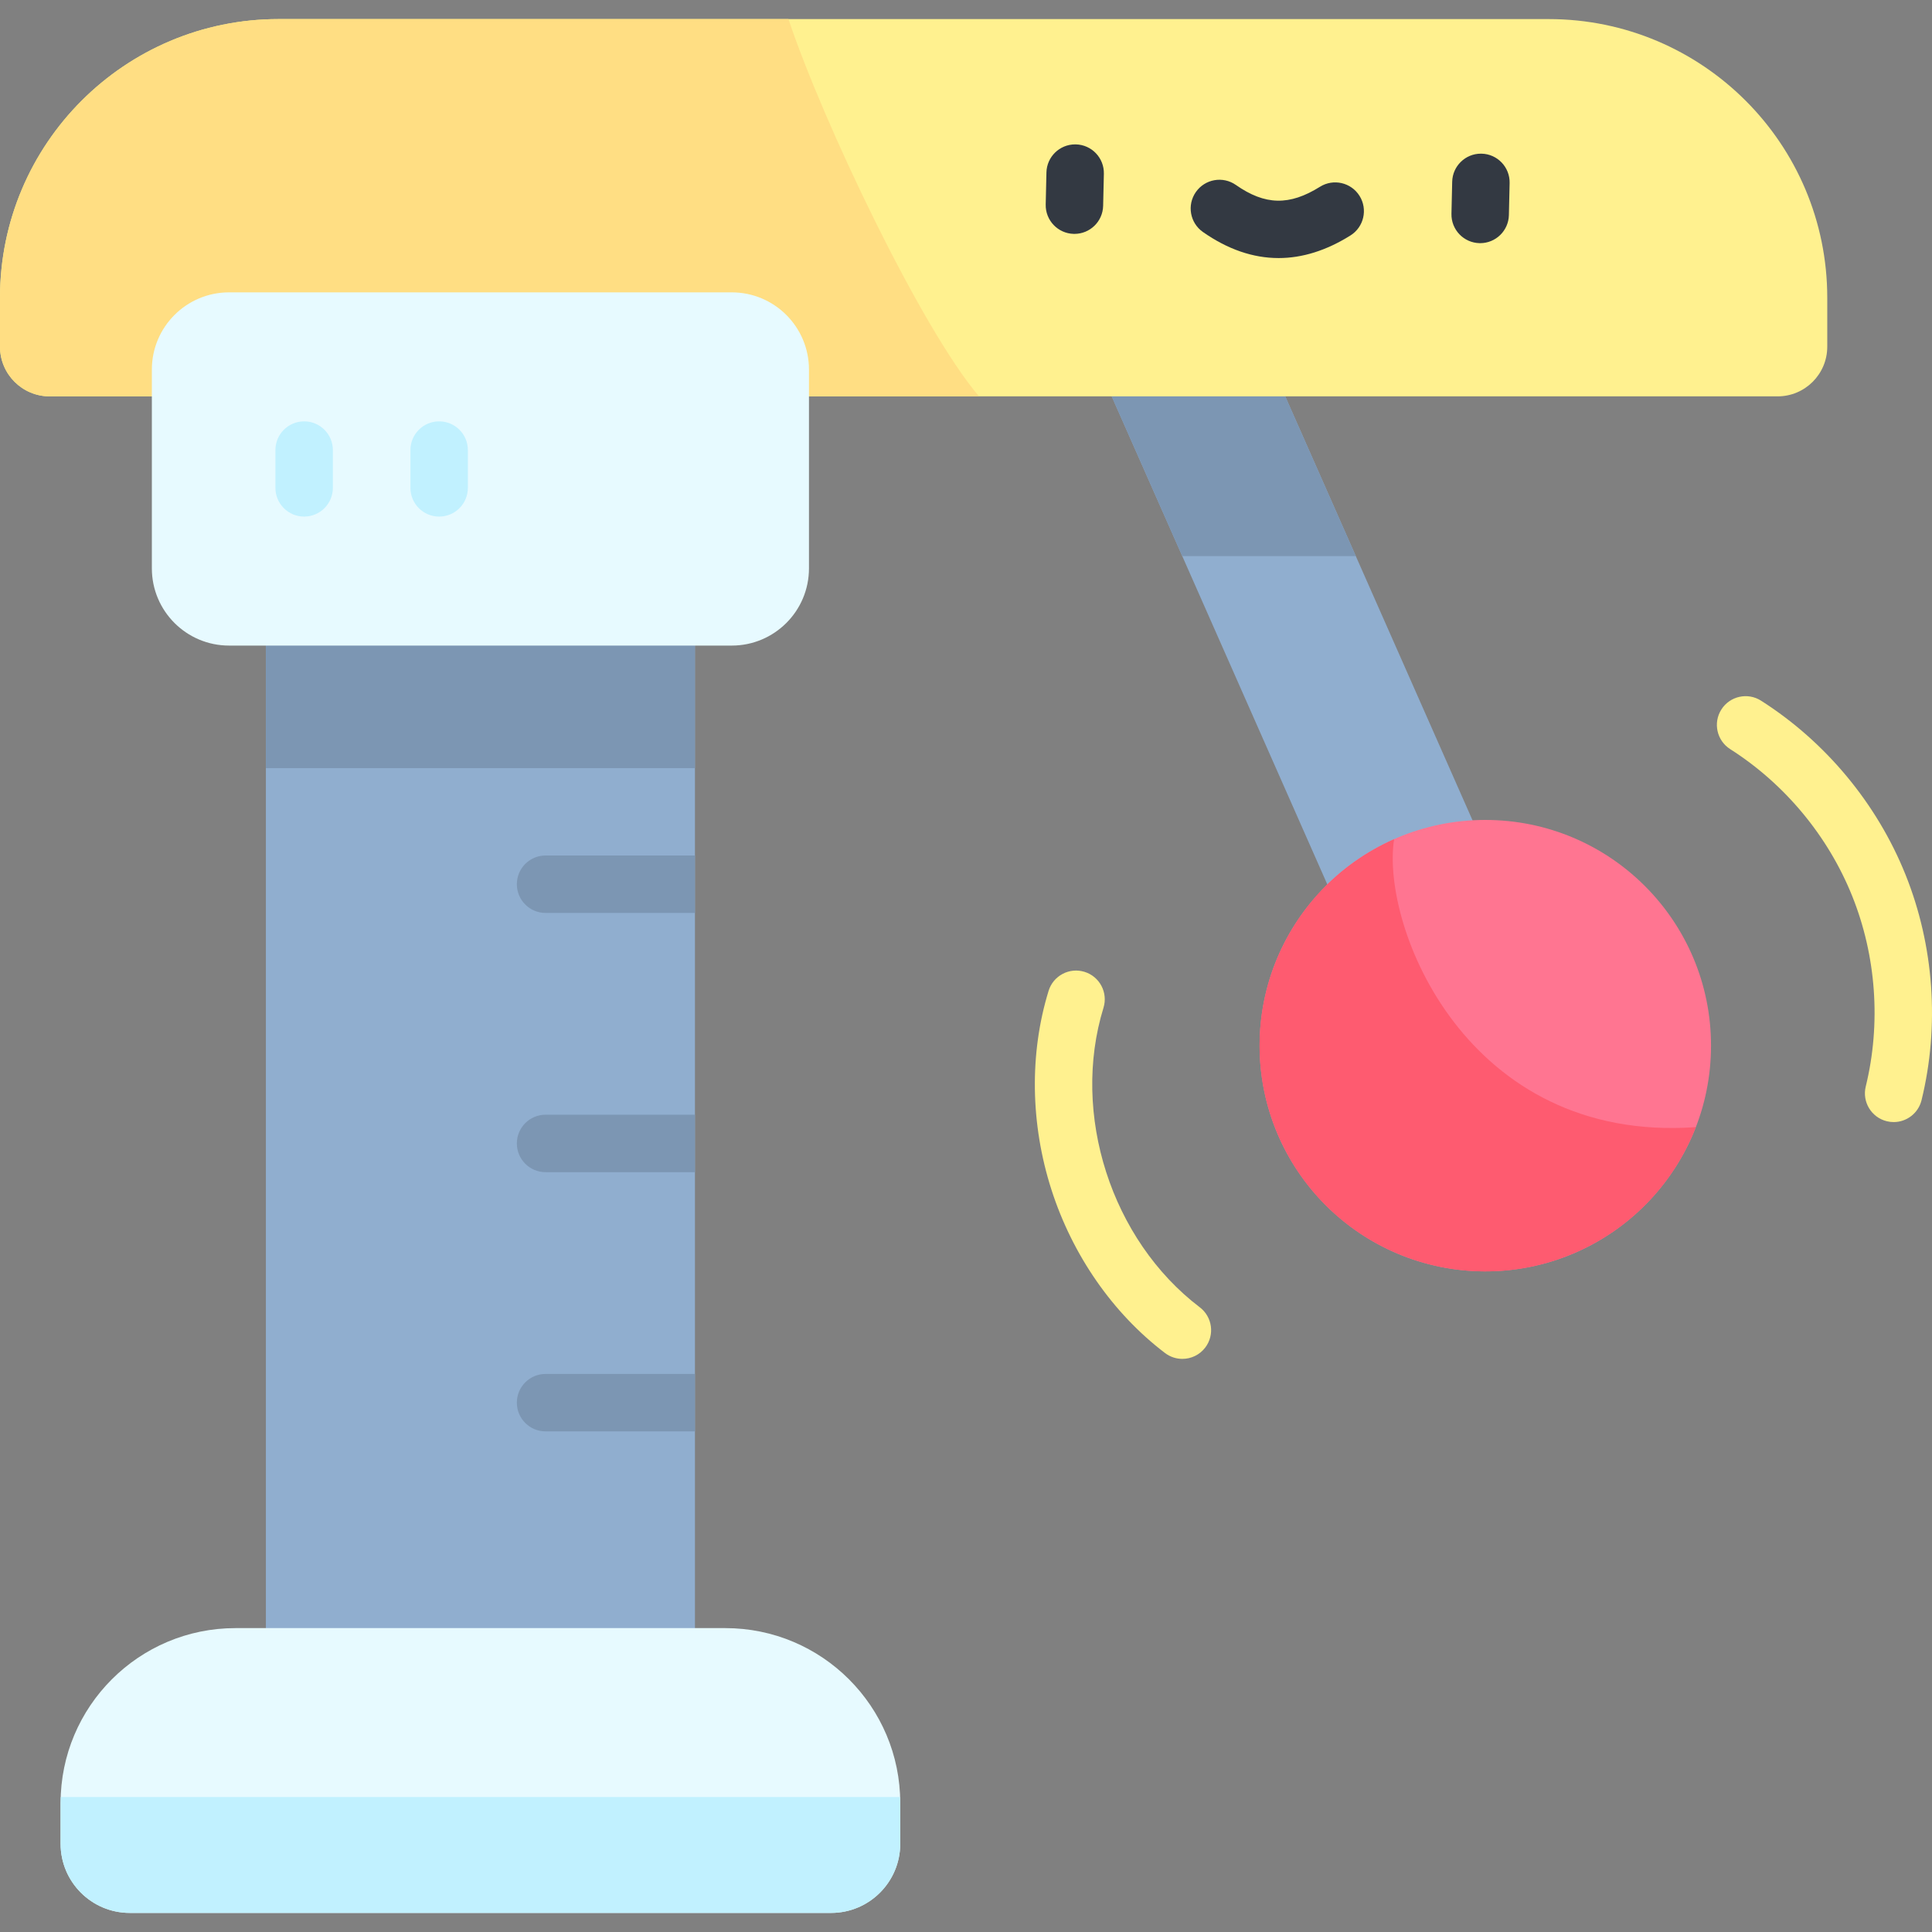 <svg id="Capa_1" enable-background="new 0 0 504.496 504.496" height="512" viewBox="0 0 504.496 504.496" width="512" xmlns="http://www.w3.org/2000/svg"><rect x="0" y="0" width="504.496" height="504.496" fill="#808080" stroke="none"/><path d="m69.429 61.003h112.042v394.08h-112.042z" fill="#90aecf"/><path d="m69.429 61.003h112.042v139.578h-112.042z" fill="#7c96b3"/><path d="m386.816 270.692c-10.471 4.626-22.709-.112-27.334-10.583l-83.085-188.06c-4.626-10.471.112-22.709 10.583-27.334s22.709.112 27.334 10.583l83.084 188.059c4.626 10.471-.112 22.709-10.582 27.335z" fill="#90aecf"/><path d="m308.723 145.218h45.318l-39.727-89.92c-4.626-10.47-16.864-15.208-27.334-10.583-10.471 4.626-15.209 16.864-10.583 27.334z" fill="#7c96b3"/><path d="m464.171 103.502h-451.196c-7.166 0-12.975-5.809-12.975-12.975v-12.785c0-40.184 32.576-72.76 72.76-72.76h331.626c40.184 0 72.76 32.576 72.76 72.76v12.785c0 7.166-5.809 12.975-12.975 12.975z" fill="#fff18f"/><path d="m205.886 4.982h-133.126c-40.184 0-72.76 32.576-72.76 72.76v12.785c0 7.166 5.809 12.975 12.975 12.975h242.675c-15.028-17.615-40.736-71.508-49.764-98.52z" fill="#ffde83"/><circle cx="387.856" cy="273.046" fill="#ff7591" r="58.937"/><path d="m191.079 168.578h-131.259c-11.137 0-20.165-9.028-20.165-20.165v-51.905c0-11.137 9.028-20.165 20.165-20.165h131.259c11.137 0 20.165 9.028 20.165 20.165v51.906c0 11.136-9.028 20.164-20.165 20.164z" fill="#e7faff"/><path d="m79.42 134.894c-4.142 0-7.5-3.357-7.5-7.5v-9.867c0-4.143 3.358-7.5 7.5-7.5s7.5 3.357 7.5 7.5v9.867c0 4.142-3.358 7.5-7.5 7.5z" fill="#c1f1ff"/><path d="m114.673 134.894c-4.142 0-7.5-3.357-7.5-7.5v-9.867c0-4.143 3.358-7.5 7.5-7.5s7.5 3.357 7.5 7.5v9.867c0 4.142-3.358 7.5-7.5 7.5z" fill="#c1f1ff"/><path d="m217.011 499.514h-183.122c-9.978 0-18.067-8.089-18.067-18.067v-10.63c0-25.226 20.45-45.676 45.676-45.676h127.904c25.226 0 45.676 20.45 45.676 45.676v10.63c0 9.978-8.089 18.067-18.067 18.067z" fill="#e7faff"/><path d="m308.748 354.839c-1.582 0-3.177-.498-4.534-1.53-13.61-10.351-24.142-25.494-29.653-42.642-5.511-17.147-5.775-35.591-.745-51.933 1.219-3.961 5.421-6.18 9.374-4.962 3.959 1.219 6.181 5.416 4.962 9.374-8.542 27.75 2.032 60.647 25.143 78.223 3.297 2.507 3.938 7.213 1.43 10.51-1.477 1.94-3.714 2.96-5.977 2.96z" fill="#fff18f"/><path d="m494.486 293.003c-.59 0-1.189-.07-1.789-.217-4.023-.985-6.486-5.045-5.502-9.068 4.015-16.403 2.759-34.068-3.538-49.74-6.297-15.671-17.611-29.295-31.859-38.362-3.495-2.224-4.524-6.859-2.301-10.354s6.861-4.525 10.354-2.301c16.872 10.736 30.27 26.868 37.725 45.425 7.456 18.557 8.944 39.474 4.19 58.898-.838 3.424-3.905 5.719-7.28 5.719z" fill="#fff18f"/><path d="m280.564 61.074c-.058 0-.115-.001-.174-.002-4.141-.094-7.421-3.527-7.327-7.669l.19-8.371c.093-4.083 3.432-7.329 7.495-7.329.058 0 .115.001.174.002 4.141.094 7.421 3.527 7.327 7.669l-.19 8.371c-.092 4.083-3.431 7.329-7.495 7.329z" fill="#333942"/><path d="m386.516 63.495c-.058 0-.116-.001-.175-.002-4.141-.095-7.421-3.528-7.326-7.67l.191-8.37c.094-4.082 3.433-7.328 7.495-7.328.058 0 .116.001.175.002 4.141.095 7.421 3.528 7.326 7.67l-.191 8.37c-.094 4.082-3.433 7.328-7.495 7.328z" fill="#333942"/><path d="m333.874 67.385c-6.667 0-13.268-2.267-19.751-6.798-3.395-2.373-4.224-7.049-1.851-10.444 2.375-3.395 7.05-4.222 10.444-1.851 7.624 5.329 13.986 5.468 21.961.479 3.511-2.197 8.138-1.132 10.336 2.381 2.196 3.511 1.131 8.139-2.381 10.336-6.282 3.932-12.549 5.897-18.758 5.897z" fill="#333942"/><path d="m15.862 469.248c-.018.522-.04 1.042-.04 1.569v10.63c0 9.978 8.089 18.067 18.067 18.067h183.122c9.978 0 18.067-8.089 18.067-18.067v-10.63c0-.526-.022-1.047-.04-1.569z" fill="#c1f1ff"/><g fill="#7c96b3"><path d="m142.463 223.393c-4.142 0-7.5 3.357-7.5 7.5s3.358 7.5 7.5 7.5h39.008v-15z"/><path d="m134.963 298.582c0 4.143 3.358 7.5 7.5 7.5h39.008v-15h-39.008c-4.142 0-7.5 3.358-7.5 7.5z"/><path d="m181.471 358.772h-39.008c-4.142 0-7.5 3.357-7.5 7.5s3.358 7.5 7.5 7.5h39.008z"/></g><path d="m364.038 219.136c-29.774 13.154-43.247 47.954-30.093 77.728s47.954 43.247 77.728 30.093c14.887-6.577 25.699-18.566 31.144-32.632-59.896 4.257-82.313-52.432-78.779-75.189z" fill="#fe5b70"/></svg>